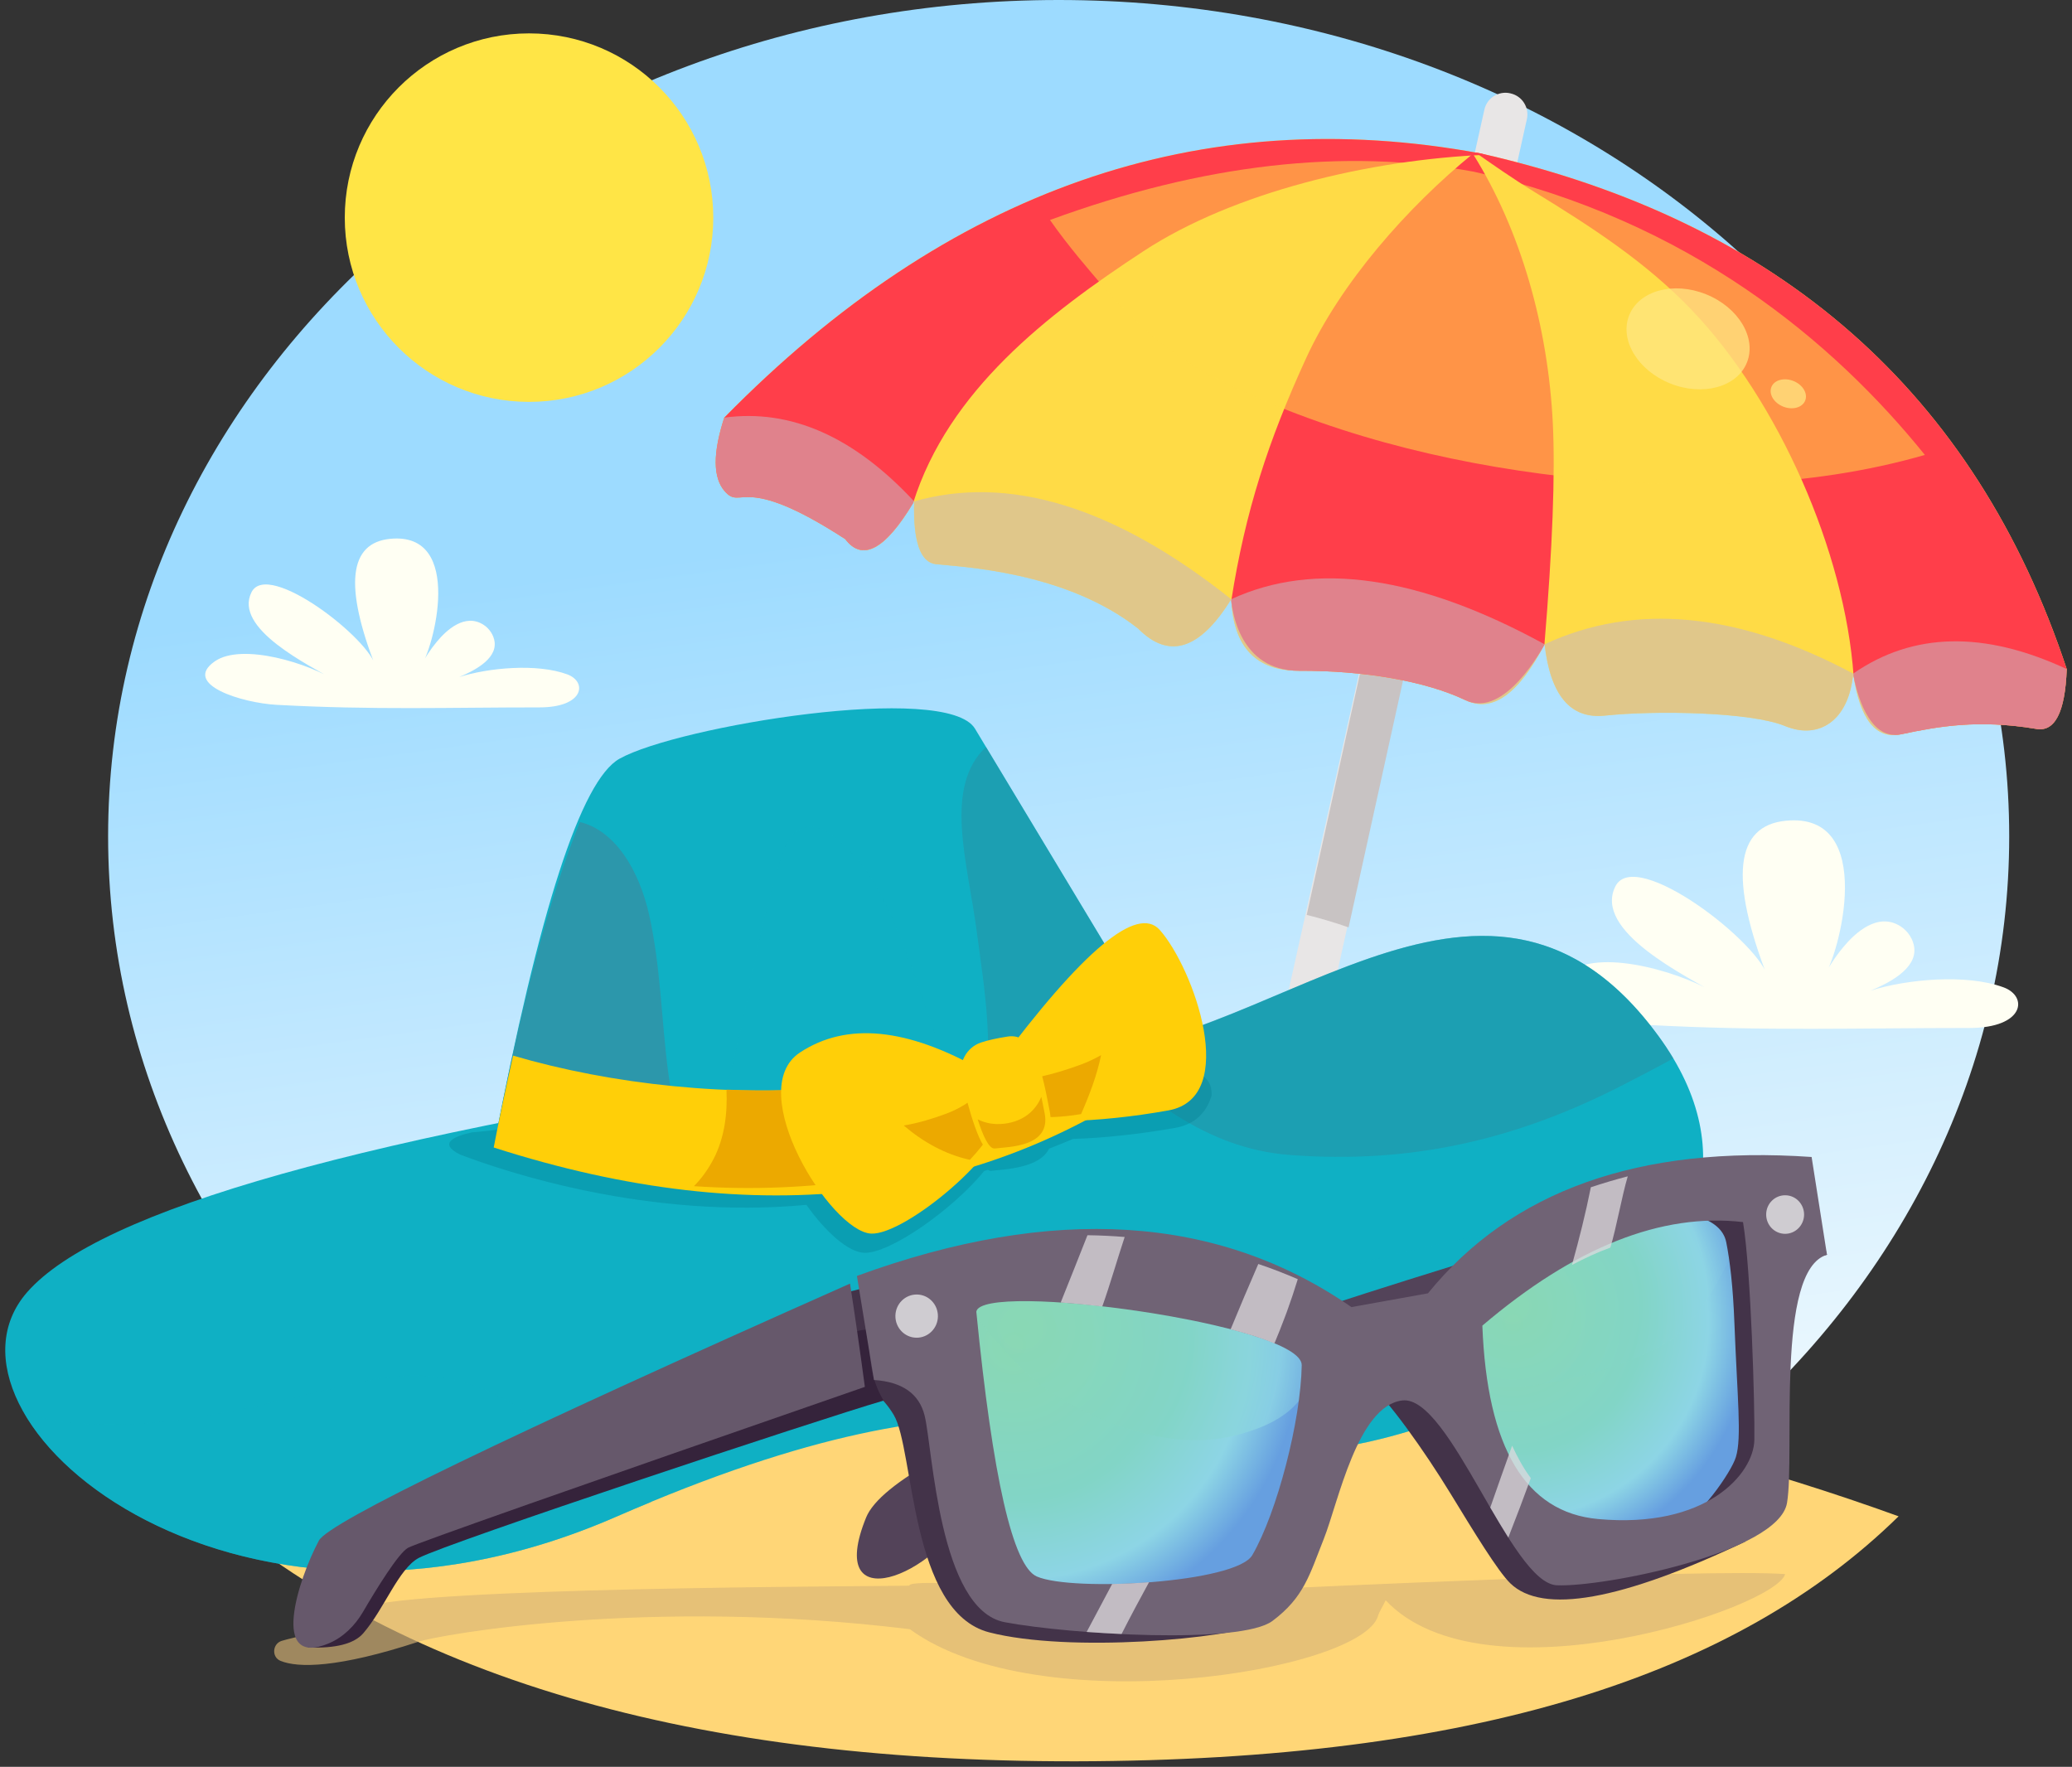 <svg width="258" height="220" viewBox="0 0 258 220" fill="none" xmlns="http://www.w3.org/2000/svg">
<rect x="0" y="0" width="258" height="220" fill="#333333" stroke="none"/>
<path d="M13.462 104.133C13.462 161.643 66.454 208.265 131.822 208.265C197.19 208.265 250.181 161.643 250.181 104.133C250.181 46.622 197.19 0 131.822 0C66.454 0 13.462 46.622 13.462 104.133Z" fill="url(#paint0_linear_440_12763)"/>
<path d="M236.408 188.807C203.717 176.971 166.798 170.17 125.648 168.406C90.714 166.904 56.42 172.475 22.763 185.119C47.286 208.012 84.368 219.408 134.012 219.312C183.455 219.212 216.17 208.657 236.408 188.807Z" fill="#FFD677"/>
<path d="M188.094 11.63L188.041 11.616C186.597 11.291 185.158 12.195 184.832 13.644L144.322 195.903H149.879L190.121 14.844C190.451 13.395 189.543 11.956 188.094 11.63Z" fill="#E8E6E6"/>
<g style="mix-blend-mode:multiply">
<path d="M167.923 115.476L179.792 61.666C177.984 61.241 176.239 60.289 174.838 58.941L162.71 113.922C164.479 114.357 166.225 114.883 167.923 115.476Z" fill="#C8C3C3"/>
</g>
<path d="M184.34 19.1C149.425 12.649 118.039 23.614 90.183 52.002C88.753 56.416 88.767 59.462 90.221 61.145C92.402 63.67 92.234 58.673 105.247 67.128C107.418 70.007 110.278 68.443 113.826 62.432C113.692 67.429 114.596 70.035 116.538 70.251C119.445 70.576 132.625 71.078 141.735 78.285C145.551 82.139 149.411 80.915 153.308 74.612C153.581 80.575 156.402 83.545 161.768 83.521C169.816 83.483 177.525 84.808 182.494 87.189C185.808 88.777 189.084 86.453 192.326 80.221C193.053 86.596 195.554 89.561 199.825 89.107C206.238 88.432 218.04 88.657 222.272 90.407C226.505 92.158 230.23 89.714 230.751 83.875C231.578 89.58 233.568 92.1 236.719 91.431C241.444 90.427 246.336 89.575 253.428 90.742C255.834 91.244 257.144 88.767 257.345 83.311C245.944 48.922 221.608 27.521 184.34 19.1Z" fill="#FFDB46"/>
<path d="M257.345 83.311C245.944 48.922 221.608 27.521 184.34 19.1C184.201 19.076 184 19.043 183.737 19.004C185.999 20.573 188.323 22.213 190.997 23.858C198.113 28.224 204.913 32.586 210.709 38.664C221.44 49.917 229.723 68.677 230.809 84.205C231.091 85.745 232.545 92.316 236.719 91.431C241.444 90.427 246.336 89.575 253.428 90.742C255.834 91.244 257.144 88.767 257.345 83.311Z" fill="#FF3E4A"/>
<path d="M183.398 19.148C175.235 25.8 166.933 35.235 162.643 44.584C157.928 54.857 155.054 63.675 153.318 74.775C153.414 75.932 154.332 83.555 161.768 83.521C169.816 83.483 177.525 84.808 182.494 87.189C187.358 89.518 192.102 80.647 192.307 80.26C193.311 68.228 193.661 59.06 193.355 52.757C192.771 40.754 189.385 28.674 183.398 19.148Z" fill="#FF3E4A"/>
<path d="M142.352 31.295C153.609 23.911 170.581 19.88 185.014 19.272C184.785 19.22 184.569 19.153 184.34 19.1C149.425 12.649 118.039 23.614 90.183 52.002C88.753 56.416 88.767 59.462 90.221 61.145C92.402 63.67 92.234 58.673 105.247 67.128C107.385 69.949 110.201 68.452 113.702 62.628C118.101 48.64 130.373 39.152 142.352 31.295Z" fill="#FF3E4A"/>
<g style="mix-blend-mode:multiply" opacity="0.749">
<g style="mix-blend-mode:multiply" opacity="0.749">
<path d="M257.345 83.311C247.068 78.524 238.202 78.71 230.751 83.875C231.578 89.58 233.568 92.1 236.719 91.431C241.444 90.427 246.336 89.575 253.428 90.742C255.834 91.244 257.144 88.767 257.345 83.311Z" fill="#C7B8BF"/>
</g>
<g style="mix-blend-mode:multiply" opacity="0.749">
<path d="M113.826 62.432C113.692 67.429 114.596 70.036 116.537 70.251C119.445 70.576 132.625 71.078 141.735 78.285C145.551 82.139 149.41 80.915 153.308 74.612C138.837 63.116 125.676 59.056 113.826 62.432Z" fill="#C7B8BF"/>
</g>
<g style="mix-blend-mode:multiply" opacity="0.749">
<path d="M90.183 52.002C88.753 56.416 88.767 59.462 90.221 61.145C92.402 63.67 92.234 58.673 105.247 67.128C107.418 70.007 110.278 68.443 113.826 62.432C106.332 54.364 98.447 50.887 90.183 52.002Z" fill="#C7B8BF"/>
</g>
<g style="mix-blend-mode:multiply" opacity="0.749">
<path d="M153.308 74.612C153.581 80.576 156.402 83.545 161.768 83.521C169.816 83.483 177.525 84.808 182.494 87.189C185.808 88.777 189.084 86.453 192.326 80.222C176.712 71.676 163.705 69.806 153.308 74.612Z" fill="#C7B8BF"/>
</g>
<g style="mix-blend-mode:multiply" opacity="0.749">
<path d="M192.326 80.221C193.053 86.596 195.554 89.561 199.825 89.107C206.238 88.433 218.04 88.657 222.272 90.407C226.505 92.158 230.23 89.714 230.751 83.875C216.4 76.214 203.593 74.995 192.326 80.221Z" fill="#C7B8BF"/>
</g>
</g>
<g style="mix-blend-mode:screen" opacity="0.549">
<path d="M137.331 35.637C141.252 40.209 145.905 44.341 151.323 47.071C164.718 53.824 179.744 57.611 194.612 59.328C209.021 60.997 225.151 60.854 239.679 56.645C228.336 42.595 210.422 27.459 183.474 21.372C167.372 18.407 149.793 20.415 130.741 27.392C133.051 30.702 135.791 33.839 137.331 35.637Z" fill="#FFDB46"/>
</g>
<g style="mix-blend-mode:screen" opacity="0.749">
<path d="M217.524 45.139C216.295 48.205 212.015 49.371 207.964 47.745C203.918 46.12 201.632 42.318 202.866 39.248C204.1 36.182 208.38 35.015 212.426 36.641C216.476 38.267 218.758 42.074 217.524 45.139Z" fill="#FFE782"/>
</g>
<g style="mix-blend-mode:screen" opacity="0.749">
<path d="M224.778 49.878C224.424 50.758 223.195 51.093 222.033 50.629C220.871 50.16 220.216 49.07 220.57 48.19C220.924 47.31 222.153 46.976 223.315 47.44C224.477 47.908 225.132 48.998 224.778 49.878Z" fill="#FFE782"/>
</g>
<g style="mix-blend-mode:screen">
<path d="M245.212 128.001C231.574 127.996 219.723 128.417 204.975 127.609C199.748 127.322 190.475 124.5 195.492 120.966C199.671 118.02 210.135 121.315 214.243 124.051C209.762 121.449 198.361 115.907 201.144 110.364C203.665 105.347 219.479 117.676 220.158 121.832C215.309 109.364 216.046 102.818 222.368 102.196C233.826 101.067 229.01 119.221 226.949 121.908C227.619 120.507 228.503 119.163 229.512 117.944C230.995 116.155 233.807 113.544 236.643 115.337C237.575 115.93 238.24 116.963 238.359 118.001C238.675 120.727 234.974 122.496 232.932 123.348C237.413 121.932 244.811 121.234 249.464 122.936C252.572 124.07 252.089 128.001 245.212 128.001Z" fill="#FFFFF3"/>
</g>
<path d="M103.205 132.826C45.632 141.271 12.352 150.635 3.376 160.907C-10.09 176.32 28.32 209.997 76.716 188.864C125.117 167.731 137.575 179.931 158.875 180.787C180.179 181.643 228.379 158.903 206.505 129C184.636 99.097 156.641 132.616 132.209 130.98C115.926 129.89 106.256 130.507 103.205 132.826Z" fill="#0FB0C4"/>
<g style="mix-blend-mode:screen" opacity="0.502">
<path d="M160.687 143.82C175.751 144.958 188.897 141.898 202.196 135.04C204.1 134.06 206.204 132.974 208.356 131.788C207.806 130.865 207.189 129.937 206.505 129C185.559 100.364 159.004 129.866 135.336 130.985C143.251 136.489 149.841 143.002 160.687 143.82Z" fill="#298D9F"/>
</g>
<g style="mix-blend-mode:multiply" opacity="0.549">
<path d="M45.422 171.992C32.725 174.728 16.107 179.893 3.042 175.995C11.473 190.538 41.428 204.277 76.716 188.864C78.223 188.209 79.662 187.611 81.097 187.018C68.041 179.658 62.394 168.329 45.422 171.992Z" fill="#0FB0C4"/>
</g>
<g style="mix-blend-mode:multiply" opacity="0.322">
<path d="M171.858 156.627C166.306 157.928 139.803 168.975 131.951 171.634C127.714 173.068 123.405 175 119.034 176.751C135.954 175.426 145.738 180.261 158.875 180.787C172.284 181.327 196.324 172.509 206.859 158.449C199.375 149.387 185.34 153.466 171.858 156.627Z" fill="#0FB0C4"/>
</g>
<path d="M61.475 142.883C67.128 113.3 72.35 97.16 77.142 94.473C84.329 90.436 117.886 84.884 121.406 90.738C123.754 94.64 132.108 108.513 146.474 132.357C122.797 149.965 94.463 153.476 61.475 142.883Z" fill="#0FB0C4"/>
<g style="mix-blend-mode:screen" opacity="0.502">
<path d="M120.057 144.294C131.095 141.219 139.899 137.24 146.474 132.357C134.586 112.626 126.685 99.513 122.774 93.014C117.451 98.002 120.478 107.332 121.621 115.974C122.568 123.142 124.046 131.425 122.037 138.598C121.463 140.64 120.798 142.529 120.057 144.294Z" fill="#298D9F"/>
</g>
<g style="mix-blend-mode:multiply" opacity="0.549">
<path d="M117.504 131.358C114.735 124.84 113.018 117.685 109.709 111.416C107.179 106.624 99.738 97.409 97.069 107.423C96.696 108.752 96.314 110.072 95.931 111.397C93.464 119.909 91.742 136.149 85.98 147.679C100.766 148.76 113.544 146.431 123.496 143.265C120.933 139.746 119.235 135.418 117.504 131.358Z" fill="#0FB0C4"/>
</g>
<path d="M83.206 133.553C82.354 127.073 82.268 120.325 80.834 113.936C79.605 108.451 76.683 103.458 72.211 102.354C68.452 111.598 64.875 125.107 61.475 142.883C71.044 145.953 80.083 147.431 88.452 147.837C85.788 143.6 83.904 138.866 83.206 133.553Z" fill="#2C97AB"/>
<g style="mix-blend-mode:multiply" opacity="0.322">
<path d="M138.359 131.712C135.131 128.206 131.583 127.948 126.518 133.935C126.083 133.782 125.614 133.696 125.064 133.782C123.668 134.007 122.544 134.241 121.621 134.543C120.459 134.916 119.665 135.805 119.268 136.848C114.744 134.906 104.879 131.582 98.055 135.915C96.405 136.962 95.711 138.646 95.62 140.606C93.244 140.669 90.857 140.669 88.476 140.592V140.597C81.575 140.363 74.751 139.54 68.4 138.278C67.597 139.64 64.378 140.549 58.749 140.999C56.631 141.462 54.465 142.352 57.267 143.753C62.967 145.939 80.757 151.869 100.412 150.027C102.784 153.389 105.606 155.9 107.571 155.996C110.809 156.149 118.714 150.52 122.549 145.814C122.707 145.766 122.855 145.719 123.008 145.671C123.128 145.728 123.247 145.81 123.367 145.795C125.05 145.59 129.392 145.503 130.626 143.036C131.673 142.629 132.663 142.218 133.625 141.812C137.316 141.706 141.855 141.238 146.34 140.439C148.875 139.99 150.252 138.459 150.869 136.398C151.065 130.856 141.104 134.696 138.359 131.712Z" fill="#00798C"/>
</g>
<path d="M63.89 131.444C62.895 135.848 62.092 139.664 61.475 142.883C94.463 153.475 122.797 149.965 146.474 132.357C144.341 128.814 141.893 124.758 139.138 120.182C124.61 138.311 88.217 138.588 63.89 131.444Z" fill="#FFCF08"/>
<path d="M106.409 139.325C105.782 138 105.271 136.652 104.874 135.293C100.154 135.767 95.295 135.872 90.46 135.681C90.599 138.708 90.197 141.682 88.887 144.241C88.169 145.642 87.328 146.761 86.41 147.699C93.884 148.205 100.833 147.837 107.169 146.943C106.662 144.705 106.375 142.414 106.38 140.119C106.38 139.865 106.399 139.593 106.409 139.325Z" fill="#ECA900"/>
<path d="M124.05 132.807C134.834 118.302 141.625 112.635 144.423 115.806C148.626 120.564 154.413 136.656 145.494 138.263C136.575 139.875 127.398 140.075 125.81 138.526C124.748 137.493 124.165 135.585 124.05 132.807Z" fill="#FFCF08"/>
<path d="M134.615 138.722C135.657 136.341 136.585 133.902 137.106 131.386C136.284 131.836 135.451 132.242 134.619 132.548C131.401 133.734 127.795 134.7 124.299 134.624C124.543 135.838 124.959 137.201 125.739 137.962C126.662 138.861 129.588 139.569 134.615 138.722Z" fill="#ECA900"/>
<path d="M122.257 133.261C112.951 127.972 105.405 127.235 99.609 131.056C92.459 135.772 103.43 153.327 108.456 153.604C112.697 153.834 125.289 143.294 124.782 139.028C124.28 134.763 123.505 133.935 122.257 133.261Z" fill="#FFCF08"/>
<path d="M120.77 144.418C122.979 142.051 124.51 139.707 124.328 138.172C124.127 136.479 123.883 135.341 123.582 134.528C122.042 136.336 120.139 137.814 117.805 138.679C116.107 139.306 114.333 139.851 112.53 140.143C114.941 142.199 117.705 143.753 120.77 144.418Z" fill="#ECA900"/>
<path d="M122.161 129.808C120.311 130.425 119.292 132.419 119.727 134.323C120.521 137.775 122.09 143.672 123.524 143.495C125.547 143.246 131.669 143.275 130.717 138.416C129.765 133.553 128.88 128.522 125.452 129.072C124.122 129.282 123.041 129.512 122.161 129.808Z" fill="#FFCF08"/>
<path d="M125.083 139.918C123.778 140.076 122.673 139.846 121.741 139.382C122.386 141.4 123.147 143.093 123.864 143.007C125.614 142.792 130.899 142.821 130.076 138.617C129.942 137.933 129.808 137.249 129.665 136.575C128.962 138.268 127.465 139.621 125.083 139.918Z" fill="#ECA900"/>
<g style="mix-blend-mode:multiply" opacity="0.651">
<path d="M158.171 197.868C149.846 198.643 139.793 200.011 131.544 198.49C125.189 197.318 113.032 196.663 113.228 197.438C113.023 197.529 59.926 197.51 47.153 199.681C42.887 201.245 40.07 202.416 39.707 202.895C39.3 203.435 36.813 203.794 35.092 204.31C33.915 204.664 33.791 206.343 34.929 206.806C37.091 207.696 42.045 207.725 52.15 204.41C54.684 203.583 80.623 198.849 113.3 202.866C129.406 214.601 169.529 208.155 171.586 201.211C171.753 200.637 172.198 200.011 172.537 199.26C184.746 212.249 221.124 200.236 222.277 196.003C212.88 195.291 158.922 197.797 158.171 197.868Z" fill="#D8B577"/>
</g>
<path d="M224.319 144.873C150.133 165.742 111.311 180.438 107.844 188.96C102.65 201.743 116.49 196.32 120.684 187.826C123.477 182.164 159.08 171.639 227.49 156.24L224.319 144.873Z" fill="#534359"/>
<path d="M217.404 191.92C201.848 199.308 192.063 201.049 188.051 197.142C186.507 195.636 183.546 190.777 180.605 185.961C177.377 180.682 172.719 174.092 170.304 172.193C165.847 168.693 181.944 169.793 184.154 177.071C185.22 180.572 185.459 188.96 192.389 191.92C199.858 195.114 214.124 192.728 217.404 191.92Z" fill="#433349"/>
<path d="M125.026 198.414C124.443 196.123 119.015 173.408 118.336 170.386C117.867 168.291 116.954 160.692 114.242 157.914C111.024 159.554 107.366 160.491 103.688 161.328L105.854 171.94C108.116 172.495 109.924 173.91 111.287 176.182C113.86 180.481 113.262 200.705 123.18 203.258C133.103 205.817 152.849 204.11 157.555 202.077L157.617 198.443C136.279 199.954 125.418 199.944 125.026 198.414Z" fill="#433349"/>
<path d="M149.287 162.916C155.575 166.134 158.77 169.606 158.87 173.341C159.018 178.941 156.776 194.77 149.291 197.668C154.729 198.323 157.794 197.998 158.497 196.697C159.544 194.741 165.436 171.591 164.566 167.841C163.695 164.092 154.915 161.452 149.287 162.916Z" fill="#433349"/>
<path d="M108.035 165.551C101.909 165.661 59.261 183.876 53.432 185.808C48.697 187.377 38.698 204.425 38.334 205.133C41.797 205.277 44.097 204.684 45.235 203.368C47.861 200.327 49.64 195.306 52.15 193.986C55.828 192.059 101.995 176.732 110.02 174.398C108.255 171.414 108.384 169.07 108.035 165.551Z" fill="#35233B"/>
<path d="M221.125 150.372C210.188 145.059 196.415 149.033 179.812 162.294C180.859 186.492 189.304 196.544 205.148 192.446C219.284 188.792 221.077 181.557 220.776 171.093C220.575 164.121 220.69 157.215 221.125 150.372Z" fill="url(#paint1_radial_440_12763)"/>
<path style="mix-blend-mode:screen" opacity="0.749" d="M209.394 165.747C214.148 160.95 215.879 155.111 218.566 149.53C213.048 148.172 198.94 147.015 179.812 162.294C179.936 165.096 180.385 168.262 181.17 171.801C188.434 174.852 205.334 169.845 209.394 165.747Z" fill="url(#paint2_radial_440_12763)"/>
<path d="M117.757 162.452C128.709 155.235 144.212 156.675 164.279 166.77C167.062 190.839 159.573 202.283 141.807 201.097C125.954 200.035 122.85 193.216 121.487 182.838C120.574 175.923 119.335 169.123 117.757 162.452Z" fill="url(#paint3_radial_440_12763)"/>
<path style="mix-blend-mode:screen" opacity="0.749" d="M134.165 175.34C140.286 178.4 147.574 180.524 154.427 178.582C161.022 176.712 163.236 173.805 164.494 167.879C164.585 167.444 164.714 167.047 164.867 166.684C141.367 155.326 124.491 159.291 119.57 161.51C123.678 166.65 127.48 172.002 134.165 175.34Z" fill="url(#paint4_radial_440_12763)"/>
<path d="M200.968 150.874C209.667 150.257 214.324 151.529 214.951 154.695C215.4 156.967 215.793 160.195 215.965 164.762C216.323 174.02 216.893 178.984 216.151 181.423C215.577 183.321 211.589 189.05 208.763 190.251C205.941 191.446 220.403 187.798 220.594 181.189C220.78 174.575 220.761 156.828 220.474 155.886C217.548 146.317 208.878 149.502 200.968 150.874Z" fill="#433349"/>
<path fill-rule="evenodd" clip-rule="evenodd" d="M222.516 187.133C221.478 193.345 199.609 197.649 193.856 197.395C188.099 197.142 180.552 173.704 174.627 174.379C169.027 175.019 166.627 187.128 164.838 191.614C163.054 196.099 162.38 198.887 158.439 201.838C154.499 204.784 133.347 203.536 125.122 201.996C116.896 200.456 116.146 180.313 115.127 176.248C114.443 173.537 112.344 172.064 108.824 171.834L106.701 158.875C131.138 149.946 151.663 151.242 168.281 162.758L177.807 161.041C188.194 148.244 204.119 142.582 225.577 144.064L227.49 156.24C221.015 158.153 223.554 180.925 222.516 187.133ZM162.088 169.993C162.174 164.896 122.104 159.449 121.569 163.332C123.611 184.02 126.121 195.009 129.11 196.305C133.591 198.247 153.93 197.094 155.934 193.641C159.032 188.3 161.973 176.88 162.088 169.993ZM218.447 179.295C218.518 175.082 218.026 158.105 217.036 152.17C206.874 150.994 196.056 155.293 184.579 165.063C185.162 180.285 189.959 188.314 198.973 189.146C212.497 190.389 218.375 183.503 218.447 179.295Z" fill="#706375"/>
<g style="mix-blend-mode:screen" opacity="0.749">
<path d="M140.042 154.026C138.55 153.906 137.006 153.825 135.408 153.806C134.309 156.598 133.199 159.391 132.075 162.184C133.706 162.294 135.461 162.471 137.254 162.677C138.254 159.86 139.086 156.914 140.042 154.026Z" fill="#DDDADE"/>
</g>
<g style="mix-blend-mode:screen" opacity="0.749">
<path d="M159.96 164.073C160.056 163.82 160.151 163.566 160.247 163.313C160.735 161.974 161.18 160.63 161.596 159.281C160.166 158.66 158.545 158.014 156.68 157.388C155.508 160.08 154.36 162.792 153.236 165.517C155.36 166.067 157.22 166.66 158.688 167.277C159.138 166.211 159.558 165.144 159.96 164.073Z" fill="#DDDADE"/>
</g>
<g style="mix-blend-mode:screen" opacity="0.749">
<path d="M198.089 147.833C197.443 151.066 196.635 154.289 195.736 157.507C197.386 156.642 198.988 155.891 200.518 155.35C201.288 152.797 201.929 149.028 202.684 146.475C201.164 146.867 199.629 147.326 198.089 147.833Z" fill="#DDDADE"/>
</g>
<g style="mix-blend-mode:screen" opacity="0.749">
<path d="M185.564 187.716C186.32 189.012 187.071 190.28 187.812 191.446C188.773 188.993 189.711 186.535 190.614 184.053C189.701 182.834 188.95 181.447 188.286 180.012C187.367 182.585 186.454 185.153 185.564 187.716Z" fill="#DDDADE"/>
</g>
<g style="mix-blend-mode:screen" opacity="0.749">
<path d="M143.074 197.013C141.535 197.133 139.98 197.209 138.483 197.233C137.422 199.223 136.36 201.212 135.308 203.206C136.728 203.311 138.192 203.393 139.655 203.46C140.75 201.308 141.898 199.16 143.074 197.013Z" fill="#DDDADE"/>
</g>
<path d="M105.84 159.831C62.977 178.874 40.931 189.543 39.707 191.829C37.101 196.711 33.576 207.706 40.922 204.636C42.748 203.87 44.197 202.421 45.197 200.714C46.832 197.917 49.635 193.34 50.826 192.718C51.978 192.116 70.93 185.44 107.691 172.69C107.055 167.942 106.438 163.657 105.84 159.831Z" fill="#66586B"/>
<path d="M116.786 163.925C116.763 165.407 115.557 166.593 114.094 166.569C112.635 166.545 111.469 165.321 111.493 163.834C111.516 162.347 112.722 161.165 114.185 161.189C115.648 161.213 116.81 162.437 116.786 163.925Z" fill="#CFCCD1"/>
<path d="M224.64 151.271C224.616 152.596 223.54 153.652 222.239 153.633C220.934 153.609 219.896 152.519 219.92 151.19C219.939 149.865 221.015 148.808 222.32 148.832C223.621 148.851 224.659 149.946 224.64 151.271Z" fill="#CFCCD1"/>
<g style="mix-blend-mode:screen">
<path d="M67.166 88.083C56.072 88.079 46.431 88.423 34.437 87.763C30.181 87.529 22.644 85.238 26.723 82.364C30.123 79.968 38.636 82.646 41.974 84.87C38.33 82.756 29.052 78.246 31.319 73.737C33.37 69.657 46.23 79.686 46.785 83.067C42.839 72.929 43.442 67.601 48.583 67.094C57.903 66.176 53.982 80.944 52.308 83.129C52.853 81.986 53.571 80.896 54.393 79.906C55.598 78.452 57.889 76.329 60.194 77.787C60.954 78.266 61.49 79.107 61.59 79.949C61.844 82.168 58.836 83.607 57.176 84.301C60.82 83.148 66.836 82.579 70.624 83.966C73.149 84.889 72.757 88.083 67.166 88.083Z" fill="#FFFFF3"/>
</g>
<path d="M88.815 27.101C88.815 39.769 78.543 50.041 65.875 50.041C53.202 50.041 42.93 39.769 42.93 27.101C42.93 14.428 53.202 4.156 65.875 4.156C78.543 4.156 88.815 14.428 88.815 27.101Z" fill="#FFE546"/>
<defs>
<linearGradient id="paint0_linear_440_12763" x1="-8.681" y1="22.013" x2="19.534" y2="226.691" gradientUnits="userSpaceOnUse">
<stop offset="0.289" stop-color="#9DDBFF"/>
<stop offset="1" stop-color="#FBFDFE"/>
</linearGradient>
<radialGradient id="paint1_radial_440_12763" cx="0" cy="0" r="1" gradientUnits="userSpaceOnUse" gradientTransform="translate(188.362 164.719) scale(29.817 29.817)">
<stop stop-color="#8AD8B4"/>
<stop offset="0.54" stop-color="#82D5C6"/>
<stop offset="0.818" stop-color="#8DD5E5"/>
<stop offset="1" stop-color="#669FE0"/>
</radialGradient>
<radialGradient id="paint2_radial_440_12763" cx="0" cy="0" r="1" gradientUnits="userSpaceOnUse" gradientTransform="translate(188.362 162.589) scale(29.817 29.817)">
<stop stop-color="#8AD8B4"/>
<stop offset="0.54" stop-color="#82D5C6"/>
<stop offset="0.818" stop-color="#8DD5E5"/>
<stop offset="1" stop-color="#669FE0"/>
</radialGradient>
<radialGradient id="paint3_radial_440_12763" cx="0" cy="0" r="1" gradientUnits="userSpaceOnUse" gradientTransform="translate(126.22 167.494) scale(35.715 35.715)">
<stop stop-color="#8AD8B4"/>
<stop offset="0.54" stop-color="#82D5C6"/>
<stop offset="0.818" stop-color="#8DD5E5"/>
<stop offset="1" stop-color="#669FE0"/>
</radialGradient>
<radialGradient id="paint4_radial_440_12763" cx="0" cy="0" r="1" gradientUnits="userSpaceOnUse" gradientTransform="translate(127.201 165.332) scale(39.849 39.849)">
<stop stop-color="#8AD8B4"/>
<stop offset="0.54" stop-color="#82D5C6"/>
<stop offset="0.818" stop-color="#8DD5E5"/>
<stop offset="1" stop-color="#669FE0"/>
</radialGradient>
</defs>
</svg>
